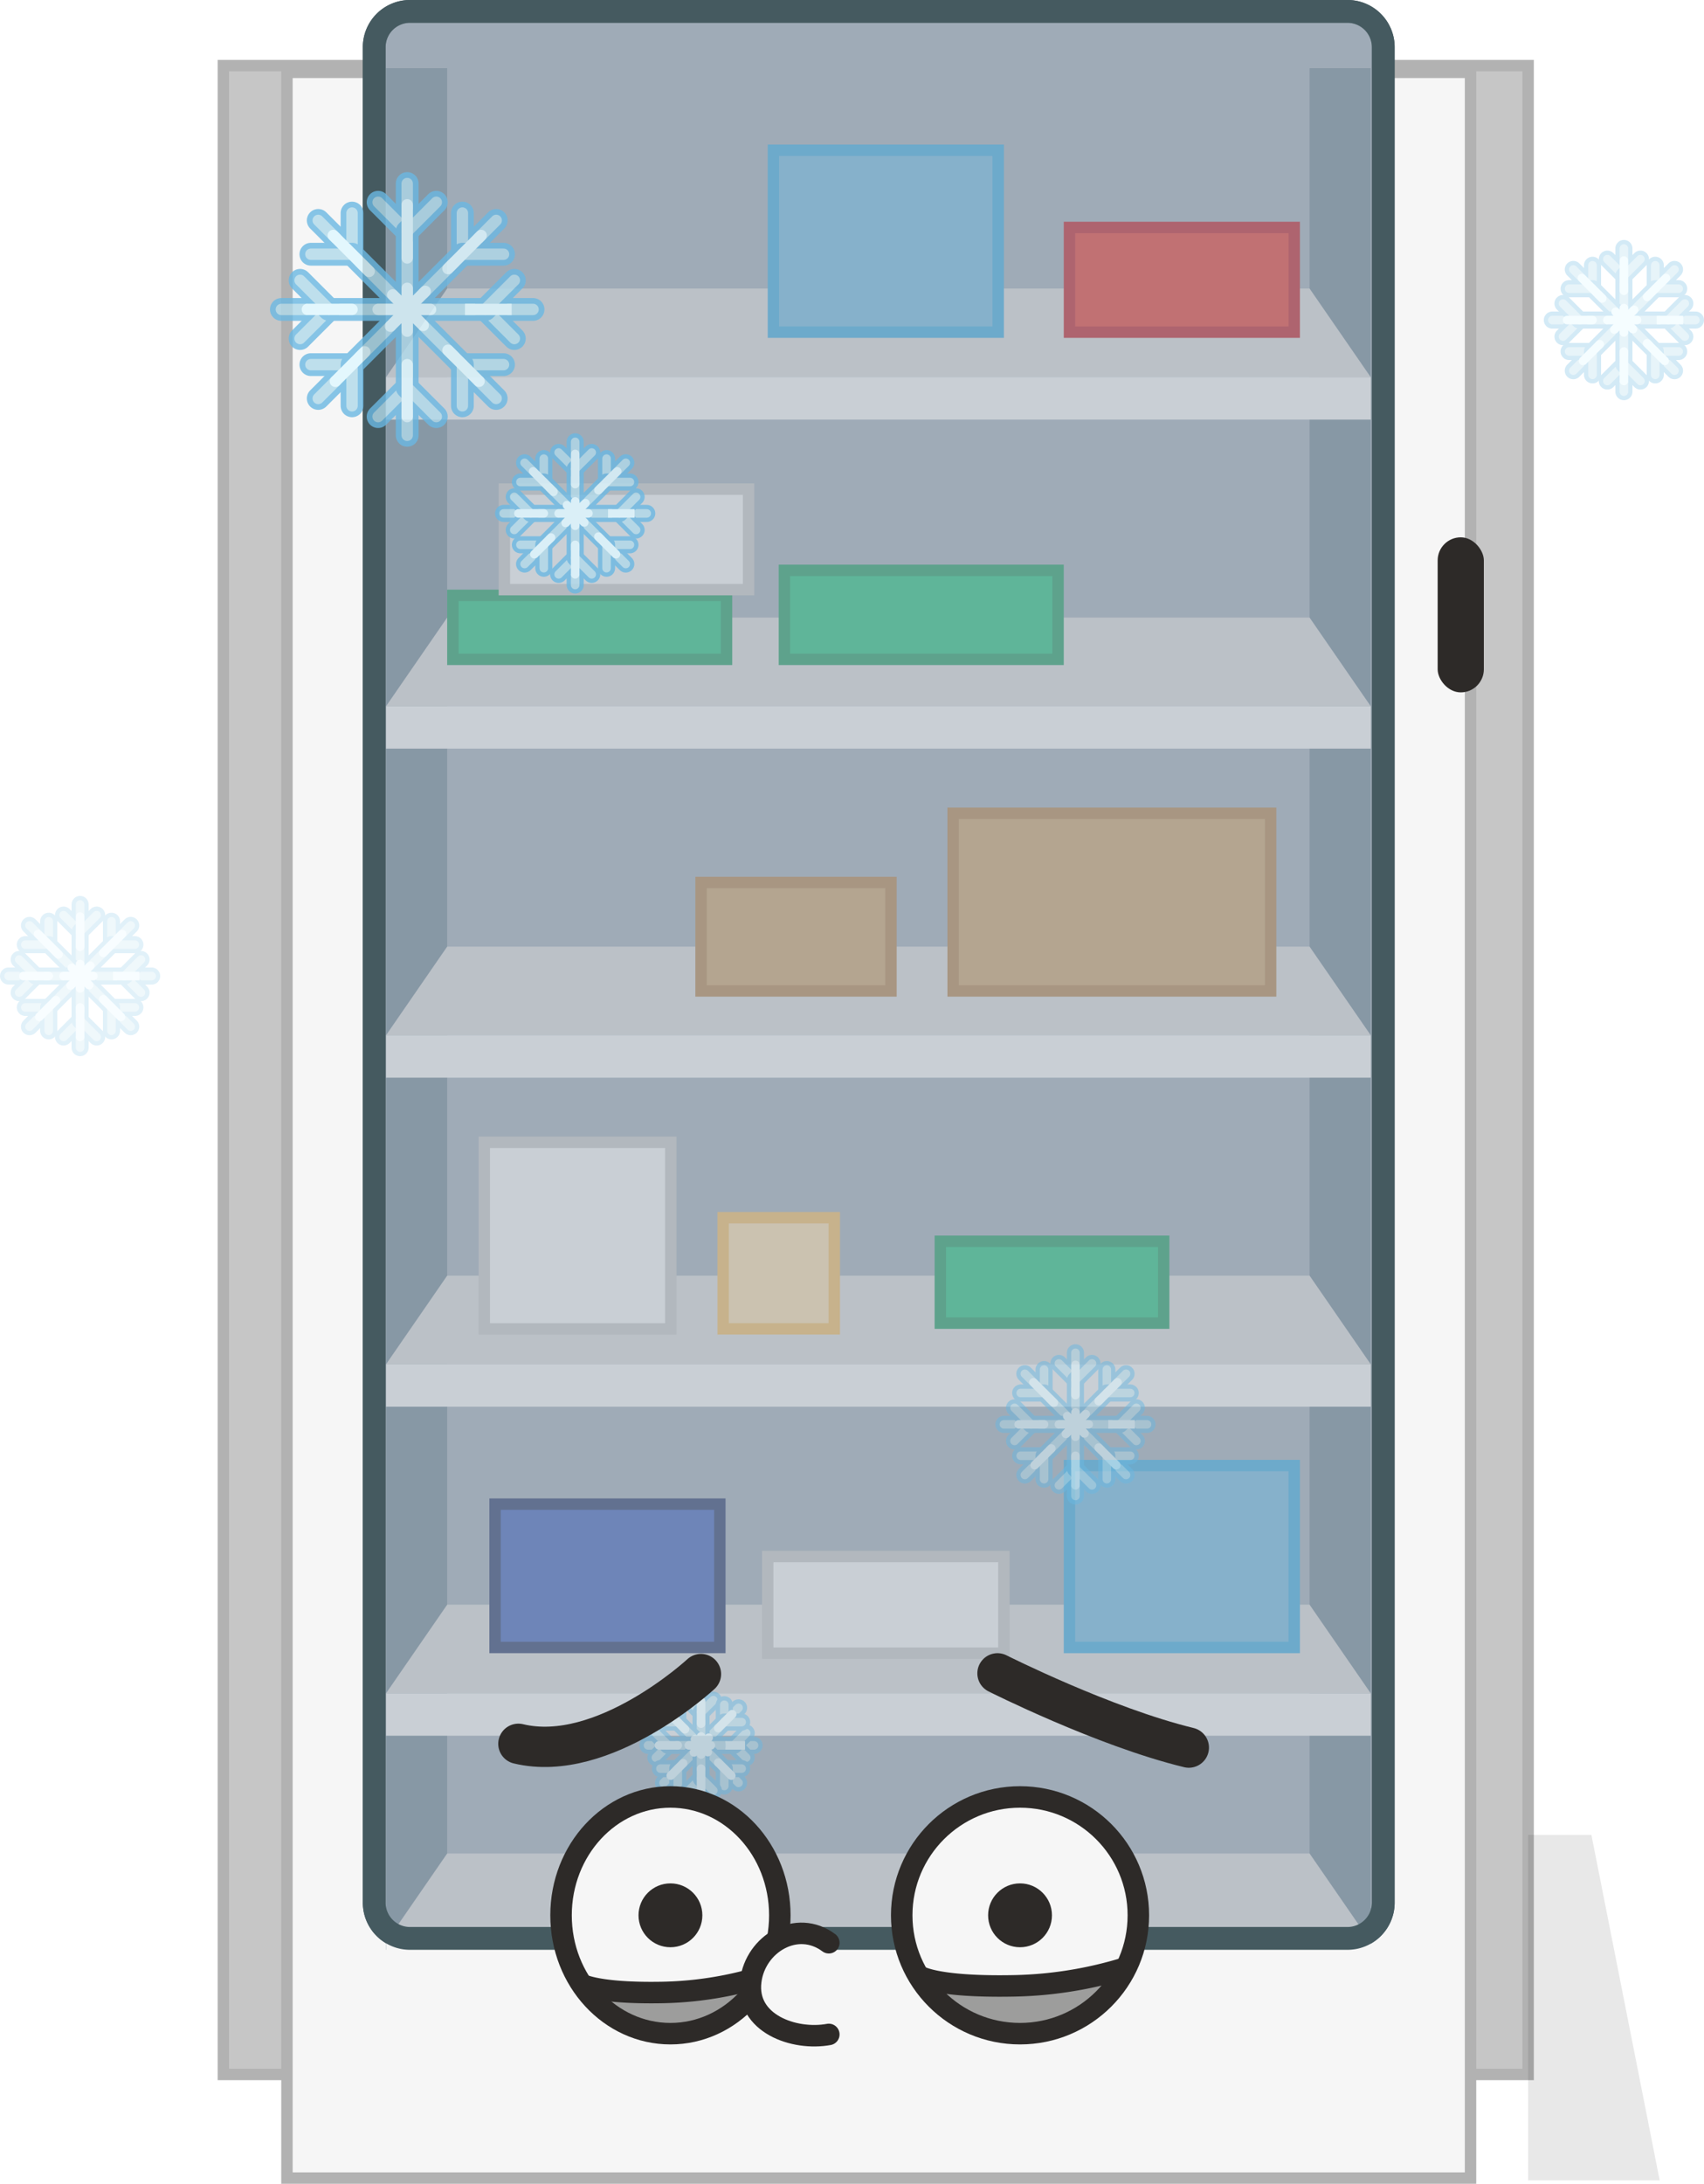 <svg xmlns="http://www.w3.org/2000/svg" xmlns:xlink="http://www.w3.org/1999/xlink" viewBox="0 0 149.466 191.476"><defs><style>.a,.am,.c{fill:#f6f6f6;}.a,.ah,.aj,.ak,.am{stroke:#2d2a28;}.a,.aa,.ab,.ac,.ad,.ah,.aj,.ak,.am,.b,.m,.r,.s,.w,.x,.y,.z{stroke-miterlimit:10;}.a,.aj,.ak,.am{stroke-width:1.885px;}.b{fill:#c6c6c6;stroke:#b2b2b2;}.d{fill:#b2b2b2;}.e,.u{fill:#9facb7;}.f{fill:#455a60;}.g{fill:#6d8393;}.h{fill:#dadada;}.i{fill:#e6332a;}.j{fill:#be1622;}.k{fill:#6ab8e2;}.l{fill:#36a9e1;}.m{fill:#f7f7f7;stroke:#c6c6c6;}.n{fill:#395dba;}.o{fill:#1f3366;}.p{fill:#1ac179;}.q{fill:#17995e;}.r{fill:#ca9e67;stroke:#b17f4a;}.s{fill:#fadba9;stroke:#f2bb5f;}.t{fill:#2d2a28;}.u{opacity:0.52;}.v{opacity:0.8;}.aa,.ab,.ac,.ad,.ah,.ak,.w,.x,.y,.z{fill:none;}.aa,.w{stroke:#6ab8e2;}.aa,.ab,.ad,.ah,.am,.w,.x,.z{stroke-linecap:round;}.w{stroke-width:2px;}.ab,.x{stroke:#b0daea;}.ac,.ad,.y,.z{stroke:#def7ff;}.aa{stroke-width:1.5px;}.ab,.ac,.ad{stroke-width:0.75px;}.ae{opacity:0.2;}.af{opacity:0.5;}.ag{opacity:0.3;}.ah{stroke-width:3.535px;}.ai{clip-path:url(#a);}.aj{fill:#9d9d9c;}.al{clip-path:url(#b);}.an{fill:#1d1d1b;opacity:0.1;}</style><clipPath id="a"><circle class="a" cx="89.472" cy="167.937" r="10.378"/></clipPath><clipPath id="b"><ellipse class="a" cx="58.807" cy="167.937" rx="9.595" ry="10.378"/></clipPath></defs><rect class="b" x="19.592" y="5.751" width="114.447" height="176.14"/><rect class="c" x="25.17" y="6.344" width="103.816" height="184.632"/><path class="d" d="M128.487,6.844v183.632H25.67V6.844H128.487m1-1H24.67v185.632H129.487V5.844Z"/><path class="e" d="M35.96,1h82.237A3.135,3.135,0,0,1,121.332,4.135V166.825a3.136,3.136,0,0,1-3.136,3.136H35.96a3.136,3.136,0,0,1-3.136-3.136V4.136A3.136,3.136,0,0,1,35.96,1Z"/><path class="f" d="M118.197,2a2.138,2.138,0,0,1,2.135,2.135V166.826a2.138,2.138,0,0,1-2.135,2.135H35.96a2.138,2.138,0,0,1-2.135-2.135V4.135A2.138,2.138,0,0,1,35.96,2h82.237m0-2H35.96a4.135,4.135,0,0,0-4.135,4.135V166.826a4.135,4.135,0,0,0,4.135,4.135h82.237a4.135,4.135,0,0,0,4.135-4.135V4.135A4.135,4.135,0,0,0,118.197,0Z"/><rect class="g" x="33.861" y="5.977" width="5.363" height="164.984"/><rect class="g" x="114.87" y="5.977" width="5.363" height="164.984"/><polygon class="h" points="114.87 25.302 39.223 25.302 33.861 33.073 120.233 33.073 114.87 25.302"/><rect class="c" x="33.861" y="33.073" width="86.372" height="3.719"/><polygon class="h" points="114.87 54.152 39.223 54.152 33.861 61.923 120.233 61.923 114.87 54.152"/><rect class="c" x="33.861" y="61.923" width="86.372" height="3.719"/><polygon class="h" points="114.87 83.002 39.223 83.002 33.861 90.772 120.233 90.772 114.87 83.002"/><rect class="c" x="33.861" y="90.772" width="86.372" height="3.719"/><polygon class="h" points="114.87 111.852 39.223 111.852 33.861 119.622 120.233 119.622 114.87 111.852"/><rect class="c" x="33.861" y="119.622" width="86.372" height="3.719"/><polygon class="h" points="114.87 140.702 39.223 140.702 33.861 148.472 120.233 148.472 114.87 140.702"/><rect class="c" x="33.861" y="148.472" width="86.372" height="3.719"/><polygon class="h" points="114.87 162.518 39.223 162.518 33.861 170.288 120.233 170.288 114.87 162.518"/><rect class="c" x="33.861" y="170.288" width="86.372" height="3.719"/><rect class="i" x="93.808" y="19.943" width="19.716" height="9.181"/><path class="j" d="M113.024,20.443V28.624H94.308V20.443h18.715m1-1H93.308V29.624h20.715V19.443Z"/><rect class="k" x="67.841" y="13.173" width="19.716" height="15.951"/><path class="l" d="M87.057,13.673V28.624H68.341V13.673H87.057m1-1H67.341V29.624H88.057V12.673Z"/><rect class="k" x="93.808" y="128.502" width="19.716" height="15.951"/><path class="l" d="M113.024,129.002v14.951H94.308V129.002h18.715m1-1H93.308v16.951h20.715V128.002Z"/><rect class="m" x="67.341" y="136.478" width="20.715" height="8.476"/><rect class="n" x="43.425" y="131.885" width="19.715" height="12.568"/><path class="o" d="M62.64,132.385v11.568H43.925v-11.568H62.64m1-1H42.925v13.568H63.64v-13.568Z"/><rect class="p" x="39.724" y="52.201" width="24.004" height="5.611"/><path class="q" d="M63.228,52.701V57.313H40.224v-4.612H63.228m1-1H39.224V58.313H64.228v-6.612Z"/><rect class="p" x="68.804" y="50.009" width="24.004" height="7.804"/><path class="q" d="M92.308,50.509v6.804H69.304V50.509H92.308m1-1H68.304v8.804H93.308V49.509Z"/><rect class="m" x="44.241" y="42.886" width="21.418" height="8.815"/><rect class="r" x="83.604" y="71.309" width="27.849" height="15.578"/><rect class="r" x="61.492" y="77.378" width="16.66" height="9.509"/><rect class="m" x="42.48" y="100.158" width="16.359" height="16.359"/><rect class="s" x="63.43" y="106.769" width="9.749" height="9.749"/><rect class="p" x="82.481" y="108.838" width="19.594" height="7.18"/><path class="q" d="M101.574,109.338v6.179H82.98V109.338H101.574m1-1H81.98v8.179H102.574V108.338Z"/><rect class="t" x="126.104" y="47.113" width="4.051" height="13.596" rx="2.026"/><path class="u" d="M35.96,1h82.237A3.135,3.135,0,0,1,121.332,4.135V166.825a3.136,3.136,0,0,1-3.136,3.136H35.96a3.136,3.136,0,0,1-3.136-3.136V4.136A3.136,3.136,0,0,1,35.96,1Z"/><path class="f" d="M118.197,2a2.138,2.138,0,0,1,2.135,2.135V166.826a2.138,2.138,0,0,1-2.135,2.135H35.96a2.138,2.138,0,0,1-2.135-2.135V4.135A2.138,2.138,0,0,1,35.96,2h82.237m0-2H35.96a4.135,4.135,0,0,0-4.135,4.135V166.826a4.135,4.135,0,0,0,4.135,4.135h82.237a4.135,4.135,0,0,0,4.135-4.135V4.135A4.135,4.135,0,0,0,118.197,0Z"/><g class="v"><line class="w" x1="43.524" y1="19.326" x2="35.719" y2="27.131"/><line class="x" x1="43.524" y1="19.326" x2="35.719" y2="27.131"/><line class="w" x1="35.718" y1="16.093" x2="35.718" y2="27.13"/><line class="x" x1="35.718" y1="16.093" x2="35.718" y2="27.13"/><line class="w" x1="33.166" y1="17.734" x2="35.718" y2="20.286"/><line class="x" x1="33.166" y1="17.734" x2="35.718" y2="20.286"/><line class="w" x1="35.718" y1="20.286" x2="38.27" y2="17.734"/><line class="x" x1="35.718" y1="20.286" x2="38.27" y2="17.734"/><line class="w" x1="27.913" y1="19.326" x2="35.718" y2="27.131"/><line class="x" x1="27.913" y1="19.326" x2="35.718" y2="27.131"/><line class="w" x1="30.878" y1="18.682" x2="30.878" y2="22.291"/><line class="x" x1="30.878" y1="18.682" x2="30.878" y2="22.291"/><line class="w" x1="30.878" y1="22.291" x2="27.269" y2="22.291"/><line class="x" x1="30.878" y1="22.291" x2="27.269" y2="22.291"/><line class="w" x1="40.559" y1="18.682" x2="40.559" y2="22.291"/><line class="x" x1="40.559" y1="18.682" x2="40.559" y2="22.291"/><line class="w" x1="24.681" y1="27.132" x2="35.718" y2="27.132"/><line class="x" x1="24.681" y1="27.132" x2="35.718" y2="27.132"/><line class="w" x1="26.322" y1="29.684" x2="28.874" y2="27.132"/><line class="x" x1="26.322" y1="29.684" x2="28.874" y2="27.132"/><line class="w" x1="28.874" y1="27.132" x2="26.322" y2="24.58"/><line class="x" x1="28.874" y1="27.132" x2="26.322" y2="24.58"/><line class="w" x1="27.914" y1="34.937" x2="35.718" y2="27.132"/><line class="x" x1="27.914" y1="34.937" x2="35.718" y2="27.132"/><line class="w" x1="27.27" y1="31.972" x2="30.879" y2="31.972"/><line class="x" x1="27.27" y1="31.972" x2="30.879" y2="31.972"/><line class="w" x1="30.879" y1="31.972" x2="30.879" y2="35.581"/><line class="x" x1="30.879" y1="31.972" x2="30.879" y2="35.581"/><line class="w" x1="46.756" y1="27.132" x2="35.719" y2="27.132"/><line class="x" x1="46.756" y1="27.132" x2="35.719" y2="27.132"/><line class="w" x1="45.115" y1="29.684" x2="42.563" y2="27.132"/><line class="x" x1="45.115" y1="29.684" x2="42.563" y2="27.132"/><line class="w" x1="42.563" y1="27.132" x2="45.115" y2="24.58"/><line class="x" x1="42.563" y1="27.132" x2="45.115" y2="24.58"/><line class="w" x1="43.523" y1="34.937" x2="35.718" y2="27.132"/><line class="x" x1="43.523" y1="34.937" x2="35.718" y2="27.132"/><line class="w" x1="44.167" y1="31.972" x2="40.558" y2="31.972"/><line class="x" x1="44.167" y1="31.972" x2="40.558" y2="31.972"/><line class="w" x1="40.558" y1="31.972" x2="40.558" y2="35.581"/><line class="x" x1="40.558" y1="31.972" x2="40.558" y2="35.581"/><line class="w" x1="35.718" y1="27.132" x2="35.718" y2="38.169"/><line class="x" x1="35.718" y1="27.132" x2="35.718" y2="38.169"/><line class="w" x1="33.166" y1="36.528" x2="35.718" y2="33.976"/><line class="x" x1="33.166" y1="36.528" x2="35.718" y2="33.976"/><line class="w" x1="35.718" y1="33.976" x2="38.27" y2="36.528"/><line class="x" x1="35.718" y1="33.976" x2="38.27" y2="36.528"/><line class="w" x1="40.559" y1="22.291" x2="44.168" y2="22.291"/><line class="x" x1="40.559" y1="22.291" x2="44.168" y2="22.291"/><line class="y" x1="40.786" y1="27.132" x2="44.879" y2="27.132"/><line class="z" x1="42.205" y1="20.645" x2="39.297" y2="23.553"/><path class="z" d="M35.719,17.955c-.001.077,0,4.662,0,4.662"/><line class="z" x1="29.232" y1="20.645" x2="32.381" y2="23.794"/><line class="z" x1="26.961" y1="27.13" x2="30.879" y2="27.13"/><line class="z" x1="31.998" y1="30.852" x2="29.418" y2="33.433"/><line class="z" x1="35.718" y1="31.972" x2="35.718" y2="36.528"/><line class="z" x1="39.297" y1="30.711" x2="42.019" y2="33.433"/><line class="z" x1="37.303" y1="25.547" x2="34.246" y2="28.603"/><line class="z" x1="34.443" y1="25.856" x2="37.122" y2="28.535"/><line class="z" x1="35.719" y1="25.279" x2="35.719" y2="29.038"/><line class="z" x1="37.766" y1="27.132" x2="33.166" y2="27.132"/></g><g class="v"><line class="aa" x1="54.89" y1="40.579" x2="50.453" y2="45.017"/><line class="ab" x1="54.89" y1="40.579" x2="50.453" y2="45.017"/><line class="aa" x1="50.452" y1="38.741" x2="50.452" y2="45.016"/><line class="ab" x1="50.452" y1="38.741" x2="50.452" y2="45.016"/><line class="aa" x1="49.001" y1="39.674" x2="50.452" y2="41.125"/><line class="ab" x1="49.001" y1="39.674" x2="50.452" y2="41.125"/><line class="aa" x1="50.452" y1="41.125" x2="51.903" y2="39.674"/><line class="ab" x1="50.452" y1="41.125" x2="51.903" y2="39.674"/><line class="aa" x1="46.014" y1="40.579" x2="50.452" y2="45.017"/><line class="ab" x1="46.014" y1="40.579" x2="50.452" y2="45.017"/><line class="aa" x1="47.7" y1="40.213" x2="47.7" y2="42.265"/><line class="ab" x1="47.7" y1="40.213" x2="47.7" y2="42.265"/><line class="aa" x1="47.7" y1="42.265" x2="45.648" y2="42.265"/><line class="ab" x1="47.7" y1="42.265" x2="45.648" y2="42.265"/><line class="aa" x1="53.204" y1="40.213" x2="53.204" y2="42.265"/><line class="ab" x1="53.204" y1="40.213" x2="53.204" y2="42.265"/><line class="aa" x1="44.176" y1="45.017" x2="50.452" y2="45.017"/><line class="ab" x1="44.176" y1="45.017" x2="50.452" y2="45.017"/><line class="aa" x1="45.109" y1="46.468" x2="46.56" y2="45.017"/><line class="ab" x1="45.109" y1="46.468" x2="46.56" y2="45.017"/><line class="aa" x1="46.56" y1="45.017" x2="45.109" y2="43.566"/><line class="ab" x1="46.56" y1="45.017" x2="45.109" y2="43.566"/><line class="aa" x1="46.015" y1="49.455" x2="50.452" y2="45.018"/><line class="ab" x1="46.015" y1="49.455" x2="50.452" y2="45.018"/><line class="aa" x1="45.648" y1="47.769" x2="47.7" y2="47.769"/><line class="ab" x1="45.648" y1="47.769" x2="47.7" y2="47.769"/><line class="aa" x1="47.7" y1="47.769" x2="47.7" y2="49.821"/><line class="ab" x1="47.7" y1="47.769" x2="47.7" y2="49.821"/><line class="aa" x1="56.728" y1="45.017" x2="50.453" y2="45.017"/><line class="ab" x1="56.728" y1="45.017" x2="50.453" y2="45.017"/><line class="aa" x1="55.795" y1="46.468" x2="54.344" y2="45.017"/><line class="ab" x1="55.795" y1="46.468" x2="54.344" y2="45.017"/><line class="aa" x1="54.344" y1="45.017" x2="55.795" y2="43.566"/><line class="ab" x1="54.344" y1="45.017" x2="55.795" y2="43.566"/><line class="aa" x1="54.89" y1="49.455" x2="50.452" y2="45.018"/><line class="ab" x1="54.89" y1="49.455" x2="50.452" y2="45.018"/><line class="aa" x1="55.256" y1="47.769" x2="53.204" y2="47.769"/><line class="ab" x1="55.256" y1="47.769" x2="53.204" y2="47.769"/><line class="aa" x1="53.204" y1="47.769" x2="53.204" y2="49.821"/><line class="ab" x1="53.204" y1="47.769" x2="53.204" y2="49.821"/><line class="aa" x1="50.452" y1="45.018" x2="50.452" y2="51.293"/><line class="ab" x1="50.452" y1="45.018" x2="50.452" y2="51.293"/><line class="aa" x1="49.001" y1="50.36" x2="50.452" y2="48.909"/><line class="ab" x1="49.001" y1="50.36" x2="50.452" y2="48.909"/><line class="aa" x1="50.452" y1="48.909" x2="51.903" y2="50.36"/><line class="ab" x1="50.452" y1="48.909" x2="51.903" y2="50.36"/><line class="aa" x1="53.204" y1="42.265" x2="55.256" y2="42.265"/><line class="ab" x1="53.204" y1="42.265" x2="55.256" y2="42.265"/><line class="ac" x1="53.333" y1="45.018" x2="55.661" y2="45.018"/><line class="ad" x1="54.141" y1="41.329" x2="52.487" y2="42.982"/><path class="ad" d="M50.453,39.799c-0.0.044,0,2.651,0,2.651"/><line class="ad" x1="46.764" y1="41.329" x2="48.554" y2="43.119"/><line class="ad" x1="45.473" y1="45.016" x2="47.7" y2="45.016"/><line class="ad" x1="48.337" y1="47.133" x2="46.87" y2="48.6"/><line class="ad" x1="50.452" y1="47.769" x2="50.452" y2="50.36"/><line class="ad" x1="52.487" y1="47.052" x2="54.035" y2="48.6"/><line class="ad" x1="51.353" y1="44.116" x2="49.615" y2="45.854"/><line class="ad" x1="49.727" y1="44.292" x2="51.25" y2="45.815"/><line class="ad" x1="50.453" y1="43.964" x2="50.453" y2="46.101"/><line class="ad" x1="51.617" y1="45.018" x2="49.001" y2="45.018"/></g><g class="ae"><line class="aa" x1="11.464" y1="81.143" x2="7.026" y2="85.581"/><line class="ab" x1="11.464" y1="81.143" x2="7.026" y2="85.581"/><line class="aa" x1="7.026" y1="79.305" x2="7.026" y2="85.581"/><line class="ab" x1="7.026" y1="79.305" x2="7.026" y2="85.581"/><line class="aa" x1="5.575" y1="80.238" x2="7.026" y2="81.689"/><line class="ab" x1="5.575" y1="80.238" x2="7.026" y2="81.689"/><line class="aa" x1="7.026" y1="81.689" x2="8.477" y2="80.238"/><line class="ab" x1="7.026" y1="81.689" x2="8.477" y2="80.238"/><line class="aa" x1="2.588" y1="81.143" x2="7.026" y2="85.581"/><line class="ab" x1="2.588" y1="81.143" x2="7.026" y2="85.581"/><line class="aa" x1="4.274" y1="80.777" x2="4.274" y2="82.829"/><line class="ab" x1="4.274" y1="80.777" x2="4.274" y2="82.829"/><line class="aa" x1="4.274" y1="82.829" x2="2.222" y2="82.829"/><line class="ab" x1="4.274" y1="82.829" x2="2.222" y2="82.829"/><line class="aa" x1="9.778" y1="80.777" x2="9.778" y2="82.829"/><line class="ab" x1="9.778" y1="80.777" x2="9.778" y2="82.829"/><line class="aa" x1="0.75" y1="85.581" x2="7.026" y2="85.581"/><line class="ab" x1="0.75" y1="85.581" x2="7.026" y2="85.581"/><line class="aa" x1="1.683" y1="87.032" x2="3.134" y2="85.581"/><line class="ab" x1="1.683" y1="87.032" x2="3.134" y2="85.581"/><line class="aa" x1="3.134" y1="85.581" x2="1.683" y2="84.13"/><line class="ab" x1="3.134" y1="85.581" x2="1.683" y2="84.13"/><line class="aa" x1="2.588" y1="90.019" x2="7.026" y2="85.582"/><line class="ab" x1="2.588" y1="90.019" x2="7.026" y2="85.582"/><line class="aa" x1="2.222" y1="88.333" x2="4.274" y2="88.333"/><line class="ab" x1="2.222" y1="88.333" x2="4.274" y2="88.333"/><line class="aa" x1="4.274" y1="88.333" x2="4.274" y2="90.385"/><line class="ab" x1="4.274" y1="88.333" x2="4.274" y2="90.385"/><line class="aa" x1="13.302" y1="85.581" x2="7.026" y2="85.581"/><line class="ab" x1="13.302" y1="85.581" x2="7.026" y2="85.581"/><line class="aa" x1="12.369" y1="87.032" x2="10.918" y2="85.581"/><line class="ab" x1="12.369" y1="87.032" x2="10.918" y2="85.581"/><line class="aa" x1="10.918" y1="85.581" x2="12.369" y2="84.13"/><line class="ab" x1="10.918" y1="85.581" x2="12.369" y2="84.13"/><line class="aa" x1="11.464" y1="90.019" x2="7.026" y2="85.582"/><line class="ab" x1="11.464" y1="90.019" x2="7.026" y2="85.582"/><line class="aa" x1="11.83" y1="88.333" x2="9.778" y2="88.333"/><line class="ab" x1="11.83" y1="88.333" x2="9.778" y2="88.333"/><line class="aa" x1="9.778" y1="88.333" x2="9.778" y2="90.385"/><line class="ab" x1="9.778" y1="88.333" x2="9.778" y2="90.385"/><line class="aa" x1="7.026" y1="85.582" x2="7.026" y2="91.857"/><line class="ab" x1="7.026" y1="85.582" x2="7.026" y2="91.857"/><line class="aa" x1="5.575" y1="90.924" x2="7.026" y2="89.473"/><line class="ab" x1="5.575" y1="90.924" x2="7.026" y2="89.473"/><line class="aa" x1="7.026" y1="89.473" x2="8.477" y2="90.924"/><line class="ab" x1="7.026" y1="89.473" x2="8.477" y2="90.924"/><line class="aa" x1="9.778" y1="82.829" x2="11.83" y2="82.829"/><line class="ab" x1="9.778" y1="82.829" x2="11.83" y2="82.829"/><line class="ac" x1="9.907" y1="85.582" x2="12.234" y2="85.582"/><line class="ad" x1="10.714" y1="81.893" x2="9.061" y2="83.546"/><path class="ad" d="M7.026,80.364c-0.0.044,0,2.651,0,2.651"/><line class="ad" x1="3.338" y1="81.893" x2="5.128" y2="83.683"/><line class="ad" x1="2.046" y1="85.581" x2="4.274" y2="85.581"/><line class="ad" x1="4.911" y1="87.697" x2="3.444" y2="89.164"/><line class="ad" x1="7.026" y1="88.333" x2="7.026" y2="90.924"/><line class="ad" x1="9.061" y1="87.616" x2="10.608" y2="89.164"/><line class="ad" x1="7.927" y1="84.68" x2="6.189" y2="86.418"/><line class="ad" x1="6.301" y1="84.856" x2="7.824" y2="86.379"/><line class="ad" x1="7.026" y1="84.528" x2="7.026" y2="86.665"/><line class="ad" x1="8.19" y1="85.582" x2="5.575" y2="85.582"/></g><g class="af"><line class="aa" x1="98.771" y1="120.453" x2="94.333" y2="124.89"/><line class="ab" x1="98.771" y1="120.453" x2="94.333" y2="124.89"/><line class="aa" x1="94.333" y1="118.614" x2="94.333" y2="124.89"/><line class="ab" x1="94.333" y1="118.614" x2="94.333" y2="124.89"/><line class="aa" x1="92.882" y1="119.548" x2="94.333" y2="120.999"/><line class="ab" x1="92.882" y1="119.548" x2="94.333" y2="120.999"/><line class="aa" x1="94.333" y1="120.999" x2="95.784" y2="119.548"/><line class="ab" x1="94.333" y1="120.999" x2="95.784" y2="119.548"/><line class="aa" x1="89.895" y1="120.453" x2="94.333" y2="124.89"/><line class="ab" x1="89.895" y1="120.453" x2="94.333" y2="124.89"/><line class="aa" x1="91.581" y1="120.087" x2="91.581" y2="122.139"/><line class="ab" x1="91.581" y1="120.087" x2="91.581" y2="122.139"/><line class="aa" x1="91.581" y1="122.139" x2="89.529" y2="122.139"/><line class="ab" x1="91.581" y1="122.139" x2="89.529" y2="122.139"/><line class="aa" x1="97.085" y1="120.087" x2="97.085" y2="122.139"/><line class="ab" x1="97.085" y1="120.087" x2="97.085" y2="122.139"/><line class="aa" x1="88.057" y1="124.891" x2="94.333" y2="124.891"/><line class="ab" x1="88.057" y1="124.891" x2="94.333" y2="124.891"/><line class="aa" x1="88.99" y1="126.342" x2="90.441" y2="124.891"/><line class="ab" x1="88.99" y1="126.342" x2="90.441" y2="124.891"/><line class="aa" x1="90.441" y1="124.891" x2="88.99" y2="123.44"/><line class="ab" x1="90.441" y1="124.891" x2="88.99" y2="123.44"/><line class="aa" x1="89.895" y1="129.329" x2="94.333" y2="124.891"/><line class="ab" x1="89.895" y1="129.329" x2="94.333" y2="124.891"/><line class="aa" x1="89.529" y1="127.643" x2="91.581" y2="127.643"/><line class="ab" x1="89.529" y1="127.643" x2="91.581" y2="127.643"/><line class="aa" x1="91.581" y1="127.643" x2="91.581" y2="129.695"/><line class="ab" x1="91.581" y1="127.643" x2="91.581" y2="129.695"/><line class="aa" x1="100.609" y1="124.891" x2="94.333" y2="124.891"/><line class="ab" x1="100.609" y1="124.891" x2="94.333" y2="124.891"/><line class="aa" x1="99.676" y1="126.342" x2="98.225" y2="124.891"/><line class="ab" x1="99.676" y1="126.342" x2="98.225" y2="124.891"/><line class="aa" x1="98.225" y1="124.891" x2="99.676" y2="123.44"/><line class="ab" x1="98.225" y1="124.891" x2="99.676" y2="123.44"/><line class="aa" x1="98.771" y1="129.329" x2="94.333" y2="124.891"/><line class="ab" x1="98.771" y1="129.329" x2="94.333" y2="124.891"/><line class="aa" x1="99.137" y1="127.643" x2="97.085" y2="127.643"/><line class="ab" x1="99.137" y1="127.643" x2="97.085" y2="127.643"/><line class="aa" x1="97.085" y1="127.643" x2="97.085" y2="129.695"/><line class="ab" x1="97.085" y1="127.643" x2="97.085" y2="129.695"/><line class="aa" x1="94.333" y1="124.891" x2="94.333" y2="131.167"/><line class="ab" x1="94.333" y1="124.891" x2="94.333" y2="131.167"/><line class="aa" x1="92.882" y1="130.234" x2="94.333" y2="128.783"/><line class="ab" x1="92.882" y1="130.234" x2="94.333" y2="128.783"/><line class="aa" x1="94.333" y1="128.783" x2="95.784" y2="130.234"/><line class="ab" x1="94.333" y1="128.783" x2="95.784" y2="130.234"/><line class="aa" x1="97.085" y1="122.139" x2="99.137" y2="122.139"/><line class="ab" x1="97.085" y1="122.139" x2="99.137" y2="122.139"/><line class="ac" x1="97.214" y1="124.891" x2="99.541" y2="124.891"/><line class="ad" x1="98.021" y1="121.202" x2="96.368" y2="122.856"/><path class="ad" d="M94.333,119.673c-0.0.044,0,2.651,0,2.651"/><line class="ad" x1="90.645" y1="121.202" x2="92.435" y2="122.993"/><line class="ad" x1="89.353" y1="124.89" x2="91.581" y2="124.89"/><line class="ad" x1="92.218" y1="127.006" x2="90.751" y2="128.473"/><line class="ad" x1="94.333" y1="127.643" x2="94.333" y2="130.234"/><line class="ad" x1="96.368" y1="126.926" x2="97.915" y2="128.473"/><line class="ad" x1="95.234" y1="123.99" x2="93.496" y2="125.728"/><line class="ad" x1="93.608" y1="124.165" x2="95.131" y2="125.689"/><line class="ad" x1="94.333" y1="123.837" x2="94.333" y2="125.975"/><line class="ad" x1="95.497" y1="124.891" x2="92.882" y2="124.891"/></g><g class="af"><line class="aa" x1="64.782" y1="149.745" x2="61.492" y2="153.035"/><line class="ab" x1="64.782" y1="149.745" x2="61.492" y2="153.035"/><line class="aa" x1="61.492" y1="148.382" x2="61.492" y2="153.034"/><line class="ab" x1="61.492" y1="148.382" x2="61.492" y2="153.034"/><line class="aa" x1="60.416" y1="149.074" x2="61.492" y2="150.15"/><line class="ab" x1="60.416" y1="149.074" x2="61.492" y2="150.15"/><line class="aa" x1="61.492" y1="150.15" x2="62.568" y2="149.074"/><line class="ab" x1="61.492" y1="150.15" x2="62.568" y2="149.074"/><line class="aa" x1="58.202" y1="149.745" x2="61.492" y2="153.035"/><line class="ab" x1="58.202" y1="149.745" x2="61.492" y2="153.035"/><line class="aa" x1="59.452" y1="149.474" x2="59.452" y2="150.995"/><line class="ab" x1="59.452" y1="149.474" x2="59.452" y2="150.995"/><line class="aa" x1="59.452" y1="150.995" x2="57.93" y2="150.995"/><line class="ab" x1="59.452" y1="150.995" x2="57.93" y2="150.995"/><line class="aa" x1="63.532" y1="149.474" x2="63.532" y2="150.995"/><line class="ab" x1="63.532" y1="149.474" x2="63.532" y2="150.995"/><line class="aa" x1="56.839" y1="153.035" x2="61.492" y2="153.035"/><line class="ab" x1="56.839" y1="153.035" x2="61.492" y2="153.035"/><line class="aa" x1="57.531" y1="154.111" x2="58.607" y2="153.035"/><line class="ab" x1="57.531" y1="154.111" x2="58.607" y2="153.035"/><line class="aa" x1="58.607" y1="153.035" x2="57.531" y2="151.959"/><line class="ab" x1="58.607" y1="153.035" x2="57.531" y2="151.959"/><line class="aa" x1="58.202" y1="156.325" x2="61.492" y2="153.035"/><line class="ab" x1="58.202" y1="156.325" x2="61.492" y2="153.035"/><line class="aa" x1="57.931" y1="155.075" x2="59.452" y2="155.075"/><line class="ab" x1="57.931" y1="155.075" x2="59.452" y2="155.075"/><line class="aa" x1="59.452" y1="155.075" x2="59.452" y2="156.596"/><line class="ab" x1="59.452" y1="155.075" x2="59.452" y2="156.596"/><line class="aa" x1="66.144" y1="153.035" x2="61.492" y2="153.035"/><line class="ab" x1="66.144" y1="153.035" x2="61.492" y2="153.035"/><line class="aa" x1="65.453" y1="154.111" x2="64.377" y2="153.035"/><line class="ab" x1="65.453" y1="154.111" x2="64.377" y2="153.035"/><line class="aa" x1="64.377" y1="153.035" x2="65.453" y2="151.959"/><line class="ab" x1="64.377" y1="153.035" x2="65.453" y2="151.959"/><line class="aa" x1="64.782" y1="156.325" x2="61.492" y2="153.035"/><line class="ab" x1="64.782" y1="156.325" x2="61.492" y2="153.035"/><line class="aa" x1="65.053" y1="155.075" x2="63.532" y2="155.075"/><line class="ab" x1="65.053" y1="155.075" x2="63.532" y2="155.075"/><line class="aa" x1="63.532" y1="155.075" x2="63.532" y2="156.596"/><line class="ab" x1="63.532" y1="155.075" x2="63.532" y2="156.596"/><line class="aa" x1="61.492" y1="153.035" x2="61.492" y2="157.688"/><line class="ab" x1="61.492" y1="153.035" x2="61.492" y2="157.688"/><line class="aa" x1="60.416" y1="156.996" x2="61.492" y2="155.92"/><line class="ab" x1="60.416" y1="156.996" x2="61.492" y2="155.92"/><line class="aa" x1="61.492" y1="155.92" x2="62.568" y2="156.996"/><line class="ab" x1="61.492" y1="155.92" x2="62.568" y2="156.996"/><line class="aa" x1="63.532" y1="150.995" x2="65.053" y2="150.995"/><line class="ab" x1="63.532" y1="150.995" x2="65.053" y2="150.995"/><line class="ac" x1="63.628" y1="153.035" x2="65.353" y2="153.035"/><line class="ad" x1="64.226" y1="150.301" x2="63" y2="151.527"/><path class="ad" d="M61.492,149.167c-0.0.033,0,1.965,0,1.965"/><line class="ad" x1="58.758" y1="150.301" x2="60.085" y2="151.628"/><line class="ad" x1="57.8" y1="153.034" x2="59.452" y2="153.034"/><line class="ad" x1="59.924" y1="154.603" x2="58.836" y2="155.691"/><line class="ad" x1="61.492" y1="155.075" x2="61.492" y2="156.996"/><line class="ad" x1="63" y1="154.544" x2="64.148" y2="155.691"/><line class="ad" x1="62.16" y1="152.367" x2="60.871" y2="153.655"/><line class="ad" x1="60.954" y1="152.497" x2="62.083" y2="153.626"/><line class="ad" x1="61.492" y1="152.254" x2="61.492" y2="153.839"/><line class="ad" x1="62.355" y1="153.035" x2="60.416" y2="153.035"/></g><g class="ag"><line class="aa" x1="146.878" y1="23.626" x2="142.44" y2="28.064"/><line class="ab" x1="146.878" y1="23.626" x2="142.44" y2="28.064"/><line class="aa" x1="142.44" y1="21.788" x2="142.44" y2="28.064"/><line class="ab" x1="142.44" y1="21.788" x2="142.44" y2="28.064"/><line class="aa" x1="140.989" y1="22.721" x2="142.44" y2="24.172"/><line class="ab" x1="140.989" y1="22.721" x2="142.44" y2="24.172"/><line class="aa" x1="142.44" y1="24.172" x2="143.891" y2="22.721"/><line class="ab" x1="142.44" y1="24.172" x2="143.891" y2="22.721"/><line class="aa" x1="138.002" y1="23.626" x2="142.44" y2="28.064"/><line class="ab" x1="138.002" y1="23.626" x2="142.44" y2="28.064"/><line class="aa" x1="139.688" y1="23.26" x2="139.688" y2="25.312"/><line class="ab" x1="139.688" y1="23.26" x2="139.688" y2="25.312"/><line class="aa" x1="139.688" y1="25.312" x2="137.636" y2="25.312"/><line class="ab" x1="139.688" y1="25.312" x2="137.636" y2="25.312"/><line class="aa" x1="145.192" y1="23.26" x2="145.192" y2="25.312"/><line class="ab" x1="145.192" y1="23.26" x2="145.192" y2="25.312"/><line class="aa" x1="136.164" y1="28.065" x2="142.44" y2="28.065"/><line class="ab" x1="136.164" y1="28.065" x2="142.44" y2="28.065"/><line class="aa" x1="137.097" y1="29.516" x2="138.548" y2="28.065"/><line class="ab" x1="137.097" y1="29.516" x2="138.548" y2="28.065"/><line class="aa" x1="138.548" y1="28.065" x2="137.097" y2="26.614"/><line class="ab" x1="138.548" y1="28.065" x2="137.097" y2="26.614"/><line class="aa" x1="138.002" y1="32.503" x2="142.44" y2="28.065"/><line class="ab" x1="138.002" y1="32.503" x2="142.44" y2="28.065"/><line class="aa" x1="137.636" y1="30.817" x2="139.688" y2="30.817"/><line class="ab" x1="137.636" y1="30.817" x2="139.688" y2="30.817"/><line class="aa" x1="139.688" y1="30.817" x2="139.688" y2="32.869"/><line class="ab" x1="139.688" y1="30.817" x2="139.688" y2="32.869"/><line class="aa" x1="148.716" y1="28.065" x2="142.44" y2="28.065"/><line class="ab" x1="148.716" y1="28.065" x2="142.44" y2="28.065"/><line class="aa" x1="147.783" y1="29.516" x2="146.332" y2="28.065"/><line class="ab" x1="147.783" y1="29.516" x2="146.332" y2="28.065"/><line class="aa" x1="146.332" y1="28.065" x2="147.783" y2="26.614"/><line class="ab" x1="146.332" y1="28.065" x2="147.783" y2="26.614"/><line class="aa" x1="146.878" y1="32.503" x2="142.44" y2="28.065"/><line class="ab" x1="146.878" y1="32.503" x2="142.44" y2="28.065"/><line class="aa" x1="147.244" y1="30.817" x2="145.192" y2="30.817"/><line class="ab" x1="147.244" y1="30.817" x2="145.192" y2="30.817"/><line class="aa" x1="145.192" y1="30.817" x2="145.192" y2="32.869"/><line class="ab" x1="145.192" y1="30.817" x2="145.192" y2="32.869"/><line class="aa" x1="142.44" y1="28.065" x2="142.44" y2="34.341"/><line class="ab" x1="142.44" y1="28.065" x2="142.44" y2="34.341"/><line class="aa" x1="140.989" y1="33.407" x2="142.44" y2="31.956"/><line class="ab" x1="140.989" y1="33.407" x2="142.44" y2="31.956"/><line class="aa" x1="142.44" y1="31.956" x2="143.891" y2="33.407"/><line class="ab" x1="142.44" y1="31.956" x2="143.891" y2="33.407"/><line class="aa" x1="145.192" y1="25.312" x2="147.244" y2="25.312"/><line class="ab" x1="145.192" y1="25.312" x2="147.244" y2="25.312"/><line class="ac" x1="145.321" y1="28.065" x2="147.648" y2="28.065"/><line class="ad" x1="146.128" y1="24.376" x2="144.475" y2="26.03"/><path class="ad" d="M142.44,22.847c-0.0.044,0,2.651,0,2.651"/><line class="ad" x1="138.751" y1="24.376" x2="140.542" y2="26.167"/><line class="ad" x1="137.46" y1="28.064" x2="139.688" y2="28.064"/><line class="ad" x1="140.325" y1="30.18" x2="138.858" y2="31.647"/><line class="ad" x1="142.44" y1="30.817" x2="142.44" y2="33.407"/><line class="ad" x1="144.475" y1="30.1" x2="146.022" y2="31.647"/><line class="ad" x1="143.341" y1="27.164" x2="141.603" y2="28.901"/><line class="ad" x1="141.714" y1="27.339" x2="143.238" y2="28.862"/><line class="ad" x1="142.44" y1="27.011" x2="142.44" y2="29.149"/><line class="ad" x1="143.604" y1="28.065" x2="140.989" y2="28.065"/></g><path class="ah" d="M87.495,146.721s9.336,4.705,16.782,6.51"/><circle class="c" cx="89.472" cy="167.937" r="10.378"/><g class="ai"><circle class="t" cx="89.472" cy="167.937" r="2.8"/><path class="aj" d="M80.54,173.218s1.289,1.021,8.17.908a35.527,35.527,0,0,0,11.953-2.236v16.244H80.54Z"/></g><circle class="ak" cx="89.472" cy="167.937" r="10.378"/><path class="ah" d="M61.484,146.784S52.943,154.705,45.47,152.899"/><ellipse class="c" cx="58.807" cy="167.937" rx="9.595" ry="10.378"/><g class="al"><circle class="t" cx="58.807" cy="167.937" r="2.8"/><path class="aj" d="M50.634,173.796s1.073,1.021,7.435.908a31.847,31.847,0,0,0,11.17-2.236v16.244H50.634Z"/></g><ellipse class="ak" cx="58.807" cy="167.937" rx="9.595" ry="10.378"/><path class="am" d="M72.699,170.343c-2.815-2.097-6.44.103-6.847,3.358-.467,3.73,3.817,5.241,6.847,4.68"/><polygon class="an" points="145.578 191.176 134.039 191.176 134.039 160.889 139.591 160.889 145.578 191.176"/></svg>
